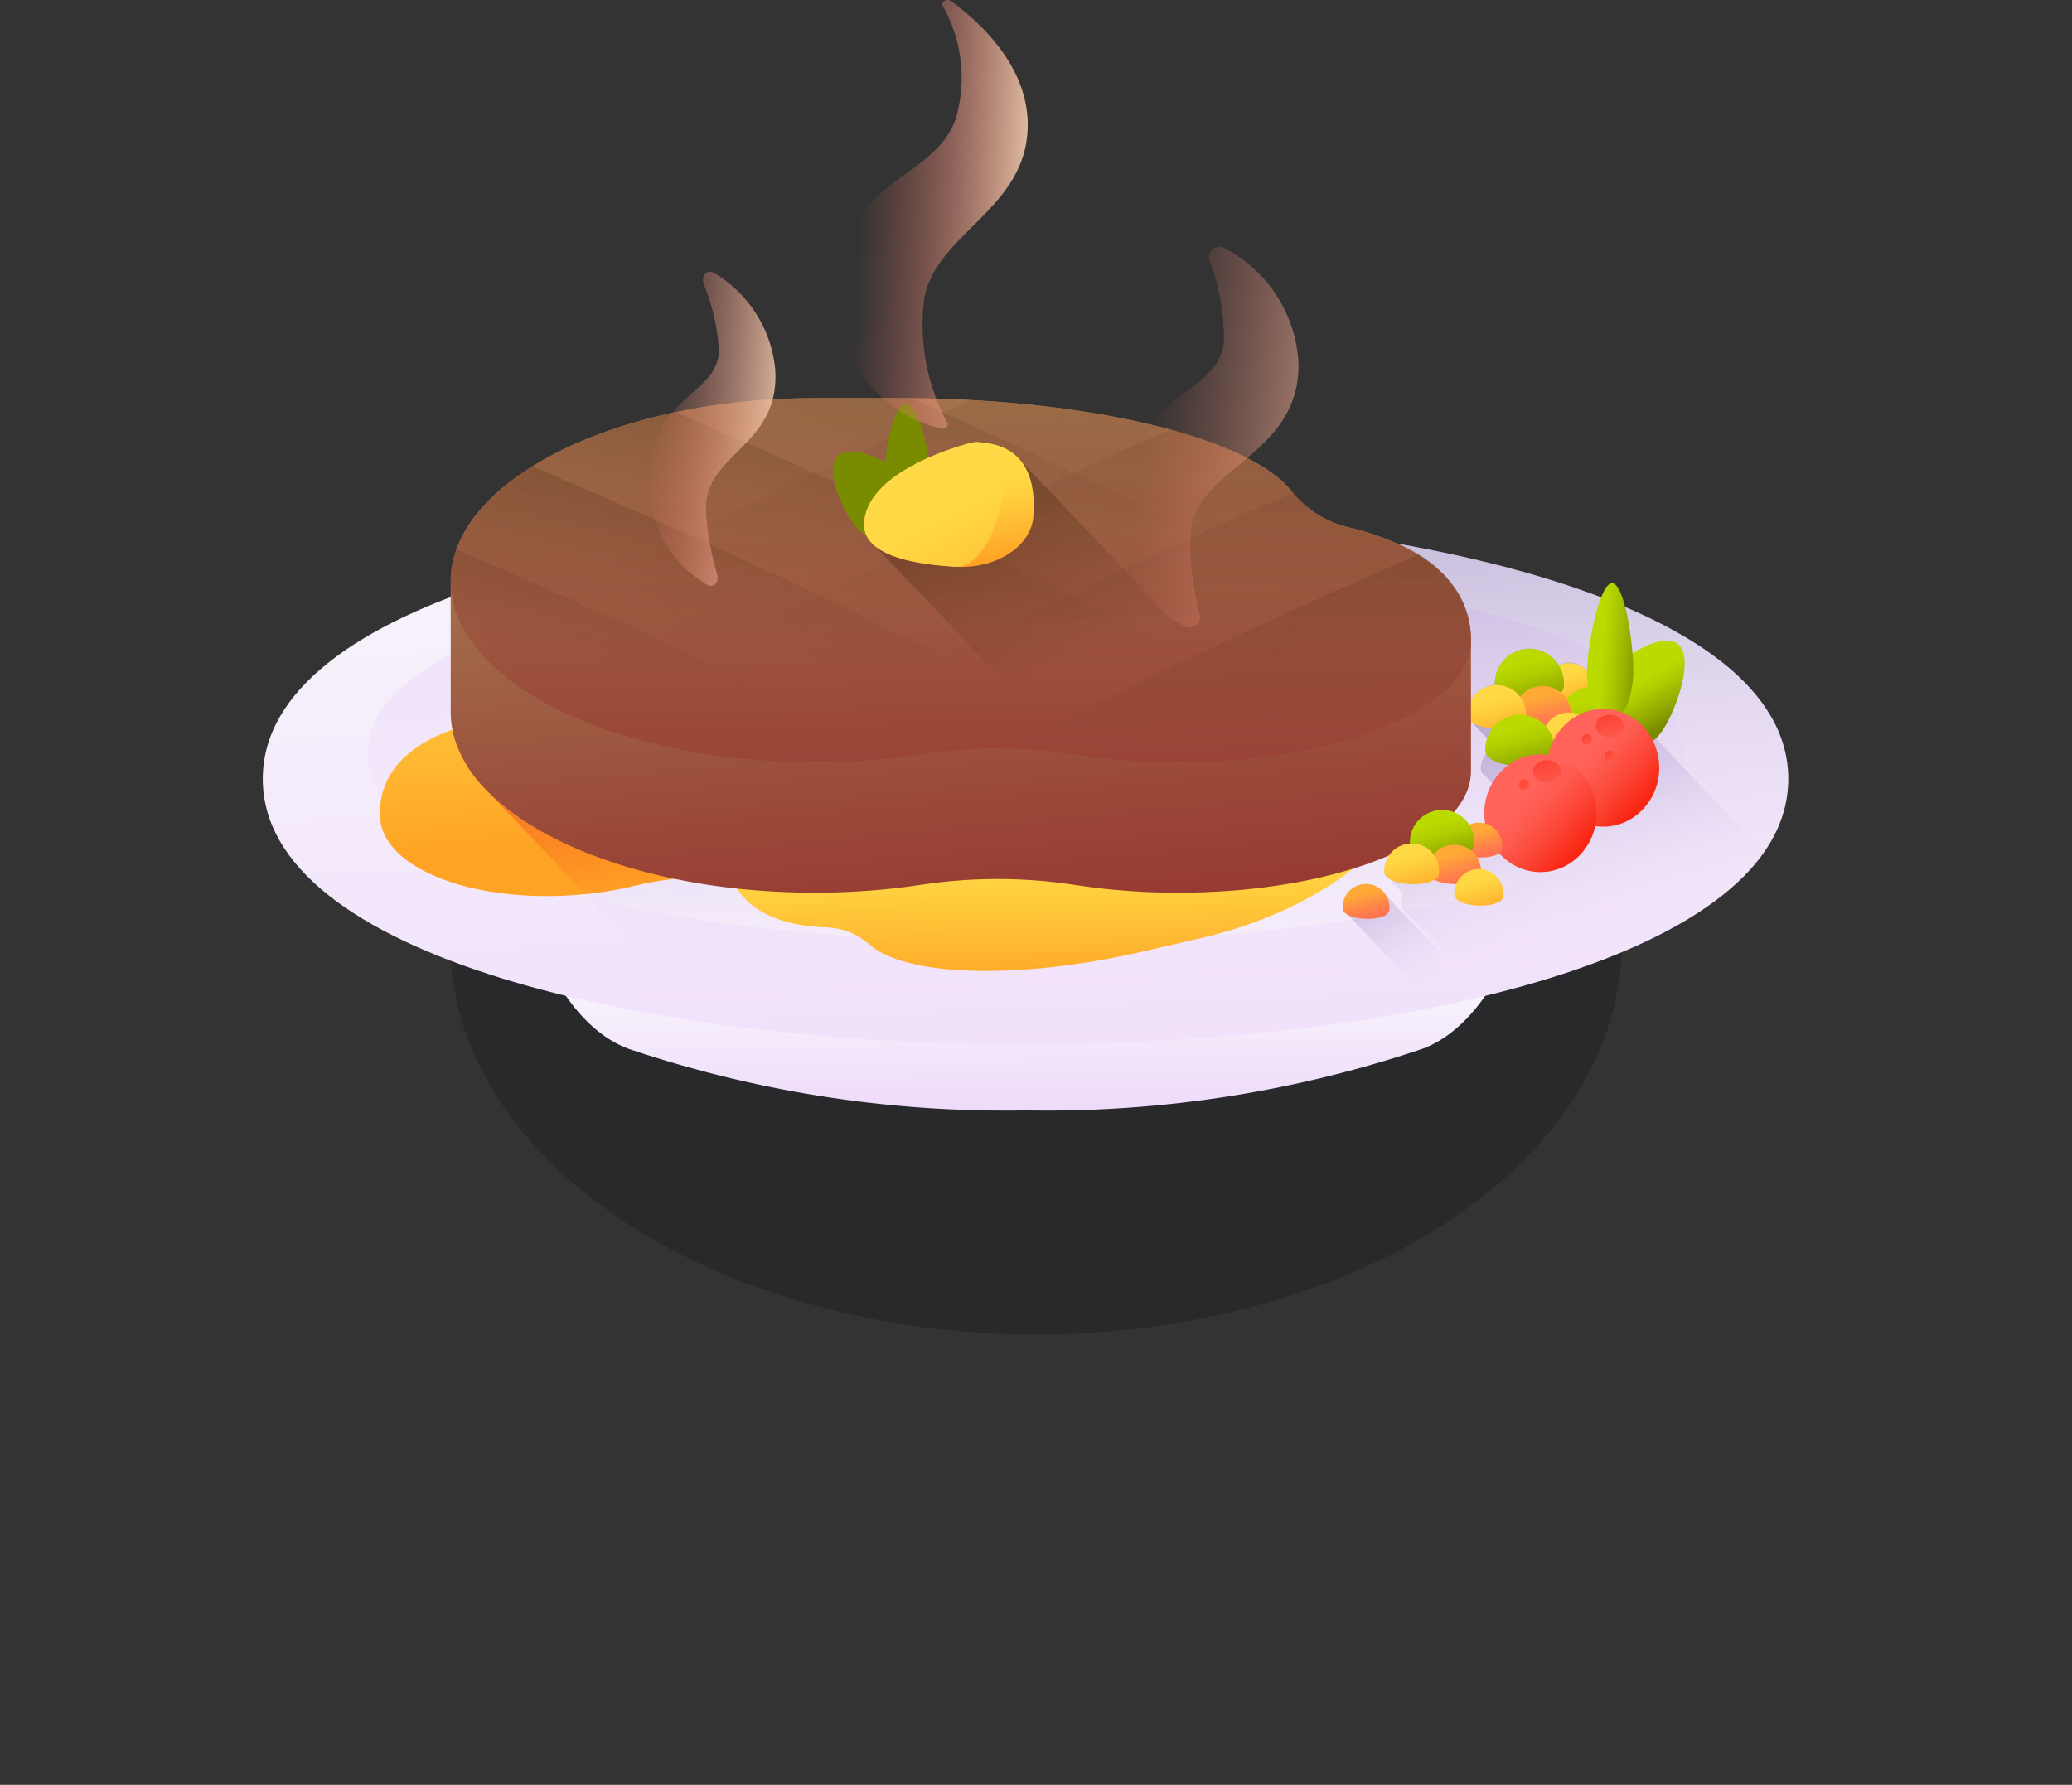 <svg xmlns="http://www.w3.org/2000/svg" xmlns:xlink="http://www.w3.org/1999/xlink" width="69" height="59.445" viewBox="0 0 69 59.445">
  <rect x="0" y="0" width="69" height="59.445" fill="#333333" stroke="none"/>
  <defs>
    <linearGradient id="linear-gradient" x1="0.504" y1="0.342" x2="0.512" y2="0.972" gradientUnits="objectBoundingBox">
      <stop offset="0" stop-color="#f8f6fb"/>
      <stop offset="1" stop-color="#efdcfb"/>
    </linearGradient>
    <linearGradient id="linear-gradient-2" x1="0.461" y1="0.079" x2="0.552" y2="1.066" xlink:href="#linear-gradient"/>
    <linearGradient id="linear-gradient-3" x1="0.532" y1="1.379" x2="0.477" y2="-0.143" xlink:href="#linear-gradient"/>
    <linearGradient id="linear-gradient-4" x1="0.549" y1="0.822" x2="0.379" y2="-0.534" gradientUnits="objectBoundingBox">
      <stop offset="0" stop-color="#efdcfb" stop-opacity="0"/>
      <stop offset="0.029" stop-color="#e9d6f7" stop-opacity="0.027"/>
      <stop offset="0.22" stop-color="#c5b5de" stop-opacity="0.22"/>
      <stop offset="0.414" stop-color="#aa9bcb" stop-opacity="0.416"/>
      <stop offset="0.608" stop-color="#9688bd" stop-opacity="0.608"/>
      <stop offset="0.803" stop-color="#8a7db5" stop-opacity="0.804"/>
      <stop offset="1" stop-color="#8679b2"/>
    </linearGradient>
    <linearGradient id="linear-gradient-5" x1="0.582" y1="0.817" x2="0.14" y2="-0.263" xlink:href="#linear-gradient-4"/>
    <linearGradient id="linear-gradient-6" x1="0.416" y1="-0.221" x2="0.623" y2="0.72" gradientUnits="objectBoundingBox">
      <stop offset="0" stop-color="#ffd945"/>
      <stop offset="0.304" stop-color="#ffcd3e"/>
      <stop offset="0.856" stop-color="#ffad2b"/>
      <stop offset="1" stop-color="#ffa325"/>
    </linearGradient>
    <linearGradient id="linear-gradient-7" x1="0.619" y1="0.62" x2="0.634" y2="1.017" xlink:href="#linear-gradient-6"/>
    <linearGradient id="linear-gradient-8" x1="0.701" y1="0.833" x2="0.209" y2="-0.166" gradientUnits="objectBoundingBox">
      <stop offset="0" stop-color="#f82814" stop-opacity="0"/>
      <stop offset="1" stop-color="#c0272d"/>
    </linearGradient>
    <linearGradient id="linear-gradient-9" x1="0.377" y1="0.266" x2="0.665" y2="1.134" xlink:href="#linear-gradient-6"/>
    <linearGradient id="linear-gradient-10" x1="0.377" y1="0.266" x2="0.665" y2="1.134" gradientUnits="objectBoundingBox">
      <stop offset="0" stop-color="#bada00"/>
      <stop offset="0.227" stop-color="#b0ce00"/>
      <stop offset="0.638" stop-color="#95ae00"/>
      <stop offset="1" stop-color="#798c00"/>
    </linearGradient>
    <linearGradient id="linear-gradient-11" x1="0.377" y1="0.266" x2="0.665" y2="1.134" xlink:href="#linear-gradient-10"/>
    <linearGradient id="linear-gradient-12" x1="0.377" y1="0.266" x2="0.665" y2="1.134" gradientUnits="objectBoundingBox">
      <stop offset="0" stop-color="#ffa936"/>
      <stop offset="0.411" stop-color="#ff8548"/>
      <stop offset="0.778" stop-color="#ff6c54"/>
      <stop offset="1" stop-color="#ff6359"/>
    </linearGradient>
    <linearGradient id="linear-gradient-13" x1="0.377" y1="0.266" x2="0.665" y2="1.134" xlink:href="#linear-gradient-6"/>
    <linearGradient id="linear-gradient-14" x1="0.377" y1="0.266" x2="0.665" y2="1.134" xlink:href="#linear-gradient-6"/>
    <linearGradient id="linear-gradient-15" x1="0.377" y1="0.266" x2="0.665" y2="1.134" xlink:href="#linear-gradient-10"/>
    <linearGradient id="linear-gradient-17" x1="0.423" y1="0.154" x2="0.69" y2="1.571" gradientUnits="objectBoundingBox">
      <stop offset="0" stop-color="#a57c52"/>
      <stop offset="0.134" stop-color="#a26c4a"/>
      <stop offset="0.516" stop-color="#994336"/>
      <stop offset="0.817" stop-color="#942a2a"/>
      <stop offset="1" stop-color="#922125"/>
    </linearGradient>
    <linearGradient id="linear-gradient-18" x1="0.445" y1="-0.169" x2="0.613" y2="2.131" xlink:href="#linear-gradient-17"/>
    <linearGradient id="linear-gradient-19" x1="0.491" y1="0.471" x2="0.253" y2="-4.483" gradientUnits="objectBoundingBox">
      <stop offset="0" stop-color="#42210b" stop-opacity="0"/>
      <stop offset="1" stop-color="#42210b"/>
    </linearGradient>
    <linearGradient id="linear-gradient-20" x1="0.487" y1="0.586" x2="0.022" y2="-4.809" xlink:href="#linear-gradient-19"/>
    <linearGradient id="linear-gradient-21" x1="0.494" y1="0.65" x2="0.128" y2="-5.399" xlink:href="#linear-gradient-19"/>
    <linearGradient id="linear-gradient-22" x1="0.516" y1="0.884" x2="0.178" y2="-3.843" xlink:href="#linear-gradient-19"/>
    <linearGradient id="linear-gradient-23" x1="0.568" y1="0.323" x2="1.02" y2="-1.48" xlink:href="#linear-gradient-19"/>
    <linearGradient id="linear-gradient-24" x1="0.536" y1="0.564" x2="1.372" y2="-1.386" xlink:href="#linear-gradient-19"/>
    <linearGradient id="linear-gradient-25" x1="0.501" y1="0.638" x2="1.131" y2="-1.564" xlink:href="#linear-gradient-19"/>
    <linearGradient id="linear-gradient-26" x1="0.474" y1="0.582" x2="1.395" y2="-2.043" xlink:href="#linear-gradient-19"/>
    <linearGradient id="linear-gradient-27" x1="0.517" y1="0.654" x2="-0.279" y2="-0.628" xlink:href="#linear-gradient-19"/>
    <linearGradient id="linear-gradient-28" x1="-34.519" y1="-42.465" x2="-33.846" y2="-42.091" xlink:href="#linear-gradient-10"/>
    <linearGradient id="linear-gradient-29" x1="-44.753" y1="-2.198" x2="-43.516" y2="-1.906" xlink:href="#linear-gradient-10"/>
    <linearGradient id="linear-gradient-30" x1="0.456" y1="0.355" x2="0.602" y2="0.966" xlink:href="#linear-gradient-6"/>
    <linearGradient id="linear-gradient-31" x1="0.53" y1="0.488" x2="1.184" y2="1.444" xlink:href="#linear-gradient-6"/>
    <linearGradient id="linear-gradient-32" x1="0.454" y1="0.331" x2="0.698" y2="0.777" xlink:href="#linear-gradient-10"/>
    <linearGradient id="linear-gradient-33" x1="0.335" y1="0.467" x2="1.173" y2="0.644" xlink:href="#linear-gradient-10"/>
    <linearGradient id="linear-gradient-34" x1="0.37" y1="0.376" x2="0.826" y2="0.81" gradientUnits="objectBoundingBox">
      <stop offset="0" stop-color="#ff6359"/>
      <stop offset="0.224" stop-color="#fe5b50"/>
      <stop offset="0.595" stop-color="#fc4637"/>
      <stop offset="1" stop-color="#f82814"/>
    </linearGradient>
    <linearGradient id="linear-gradient-35" x1="0.933" y1="1.683" x2="0.008" y2="-0.844" xlink:href="#linear-gradient-34"/>
    <linearGradient id="linear-gradient-36" x1="1.036" y1="1.623" x2="-0.109" y2="-0.776" xlink:href="#linear-gradient-34"/>
    <linearGradient id="linear-gradient-37" x1="1.036" y1="1.623" x2="-0.109" y2="-0.776" xlink:href="#linear-gradient-34"/>
    <linearGradient id="linear-gradient-38" x1="0.37" y1="0.376" x2="0.826" y2="0.81" xlink:href="#linear-gradient-34"/>
    <linearGradient id="linear-gradient-39" x1="0.933" y1="1.683" x2="0.008" y2="-0.844" xlink:href="#linear-gradient-34"/>
    <linearGradient id="linear-gradient-40" x1="1.036" y1="1.623" x2="-0.109" y2="-0.776" xlink:href="#linear-gradient-34"/>
    <linearGradient id="linear-gradient-42" x1="0.668" y1="0.833" x2="-0.335" y2="-0.783" xlink:href="#linear-gradient-4"/>
    <linearGradient id="linear-gradient-43" x1="0.377" y1="0.267" x2="0.665" y2="1.134" xlink:href="#linear-gradient-12"/>
    <linearGradient id="linear-gradient-45" x1="0.377" y1="0.266" x2="0.665" y2="1.134" xlink:href="#linear-gradient-10"/>
    <linearGradient id="linear-gradient-46" x1="0.377" y1="0.266" x2="0.665" y2="1.134" xlink:href="#linear-gradient-12"/>
    <linearGradient id="linear-gradient-47" x1="0.377" y1="0.266" x2="0.665" y2="1.134" xlink:href="#linear-gradient-12"/>
    <linearGradient id="linear-gradient-48" x1="0.377" y1="0.266" x2="0.665" y2="1.134" xlink:href="#linear-gradient-6"/>
    <linearGradient id="linear-gradient-49" x1="0.377" y1="0.266" x2="0.665" y2="1.134" xlink:href="#linear-gradient-6"/>
    <linearGradient id="linear-gradient-51" x1="0.182" y1="0.432" x2="1.621" y2="0.759" gradientUnits="objectBoundingBox">
      <stop offset="0" stop-color="#e87264" stop-opacity="0"/>
      <stop offset="1" stop-color="#f8dfbe"/>
    </linearGradient>
    <linearGradient id="linear-gradient-52" x1="0.125" y1="0.453" x2="1.091" y2="0.555" gradientUnits="objectBoundingBox">
      <stop offset="0" stop-color="#e87264" stop-opacity="0"/>
      <stop offset="0.157" stop-color="#e97869" stop-opacity="0.157"/>
      <stop offset="0.378" stop-color="#ec8b78" stop-opacity="0.376"/>
      <stop offset="0.635" stop-color="#f0a991" stop-opacity="0.635"/>
      <stop offset="0.919" stop-color="#f6d2b3" stop-opacity="0.918"/>
      <stop offset="1" stop-color="#f8dfbe"/>
    </linearGradient>
    <linearGradient id="linear-gradient-53" x1="0.02" y1="0.428" x2="1.148" y2="0.604" xlink:href="#linear-gradient-51"/>
  </defs>
  <g id="Group_2759" data-name="Group 2759" transform="translate(8.751)">
    <ellipse id="Ellipse_151" data-name="Ellipse 151" cx="19.5" cy="13" rx="19.5" ry="13" transform="translate(6.249 18.445)" fill="#1a1b1f" opacity="0.42"/>
    <g id="_008-steak" data-name="008-steak" transform="translate(0)">
      <g id="Group_2745" data-name="Group 2745" transform="translate(0 17.097)">
        <path id="Path_1943" data-name="Path 1943" d="M104.9,375.671a57.568,57.568,0,0,1-16.605-2.243c.651,2.323,1.875,4.08,3.384,4.642a39.222,39.222,0,0,0,13.221,2.052,39.219,39.219,0,0,0,13.221-2.052c1.509-.562,2.733-2.319,3.384-4.642A57.568,57.568,0,0,1,104.9,375.671Z" transform="translate(-79.5 -360.237)" fill="url(#linear-gradient)"/>
        <path id="Path_1944" data-name="Path 1944" d="M50.8,249.849c0,11.794-50.8,11.794-50.8,0S50.8,238.056,50.8,249.849Z" transform="translate(0 -241.004)" fill="url(#linear-gradient-2)"/>
        <path id="Path_1945" data-name="Path 1945" d="M78.828,264.117c0,8.408-43.828,8.408-43.828,0S78.828,255.709,78.828,264.117Z" transform="translate(-31.514 -256.137)" fill="url(#linear-gradient-3)"/>
      </g>
      <path id="Path_1946" data-name="Path 1946" d="M107.381,249.847a4.684,4.684,0,0,1-1.7,3.457c-5.287,4.9-21.823,6.46-34.256,4.671l-7.261-7.62a3.846,3.846,0,0,1-1.323-2.738v-3.829c7.822-2.977,21.412-3.569,31.528-1.776C101.816,243.332,107.381,245.943,107.381,249.847Z" transform="translate(-56.581 -223.906)" fill="url(#linear-gradient-4)"/>
      <g id="Group_2746" data-name="Group 2746" transform="translate(37.344 21.609)">
        <path id="Path_1947" data-name="Path 1947" d="M387.558,293.085a6.322,6.322,0,0,1-.893,1.012c-1.746,1.62-4.72,2.874-8.366,3.763l-2.633-2.764a.339.339,0,0,1-.192-.291,1.157,1.157,0,0,1,.061-.34l-.441-.486a.3.3,0,0,1-.183-.26.937.937,0,0,1,.86-.926.191.191,0,0,1,0-.034,1.1,1.1,0,0,1,1.1-1.091,1.051,1.051,0,0,1,.8.424c.029.024.056.049.082.075a.732.732,0,0,1,.521-.033,2.007,2.007,0,0,1,.229-1.346c-.013-.019-.178-.167-.2-.238a.283.283,0,0,1-.178-.243.9.9,0,0,1,.175-.512.27.27,0,0,1-.024-.119,1.248,1.248,0,0,1,.069-.374l-.487-.519a.32.32,0,0,1-.186-.272,1.006,1.006,0,0,1,.922-1c0-.011,0-.023,0-.036a1.177,1.177,0,0,1,1.184-1.172,1.133,1.133,0,0,1,.861.451,1.218,1.218,0,0,1,.091.087.814.814,0,0,1,.353-.072.824.824,0,0,1,.646.353l.5.518a1.155,1.155,0,0,1,.508.375Z" transform="translate(-374.909 -286.308)" fill="url(#linear-gradient-5)"/>
      </g>
      <path id="Path_1948" data-name="Path 1948" d="M41.664,277.964A2.2,2.2,0,0,0,42.785,277c.845-1.354,4.148-2.527,8.15-2.781l1.792-.113c4.248-.269,7.809,1.56,7.949,4s-3.189,4.643-7.437,4.912a13.024,13.024,0,0,1-2.272-.051,9.354,9.354,0,0,0-3.277.217,12.377,12.377,0,0,1-2.142.321c-3.418.216-6.266-.939-6.36-2.58C39.085,279.142,40.626,278.316,41.664,277.964Z" transform="translate(-35.28 -253.687)" fill="url(#linear-gradient-6)"/>
      <path id="Path_1949" data-name="Path 1949" d="M158.443,300.374a2.272,2.272,0,0,1,1.411.588c1.23,1.045,4.948,1.172,9.144.2l1.878-.434c4.453-1.028,7.644-3.864,7.143-6.255s-4.518-3.5-8.971-2.469a15.111,15.111,0,0,0-2.33.737,10.8,10.8,0,0,1-3.438.784,14.189,14.189,0,0,0-2.3.34c-3.584.827-6.216,2.8-5.88,4.406.366,1.747,2.174,2.075,3.338,2.1Z" transform="translate(-139.629 -269.485)" fill="url(#linear-gradient-7)"/>
      <path id="Path_1950" data-name="Path 1950" d="M82.5,278.109c-.141-2.444-3.7-4.273-7.949-4l-1.792.113c-4,.254-7.305,1.427-8.15,2.781a2.2,2.2,0,0,1-1.121.966l-.066.023a4.156,4.156,0,0,0,1.265,2.15l3.174,3.331a12.15,12.15,0,0,0,1.655-.281,9.354,9.354,0,0,1,3.277-.217,13.036,13.036,0,0,0,2.272.051C79.313,282.753,82.642,280.553,82.5,278.109Z" transform="translate(-57.105 -253.688)" fill="url(#linear-gradient-8)"/>
      <g id="Group_2747" data-name="Group 2747" transform="translate(40.109 21.61)">
        <path id="Path_1951" data-name="Path 1951" d="M429.893,291.89c-.013.485-1.687.434-1.674-.051a.838.838,0,1,1,1.674.051Z" transform="translate(-425.674 -290.521)" fill="url(#linear-gradient-9)"/>
        <path id="Path_1952" data-name="Path 1952" d="M435.251,300.276c-.019.666-2.319.6-2.3-.071a1.152,1.152,0,1,1,2.3.071Z" transform="translate(-429.934 -297.767)" fill="url(#linear-gradient-10)"/>
        <path id="Path_1953" data-name="Path 1953" d="M414.191,287.556c-.019.666-2.319.6-2.3-.071a1.152,1.152,0,1,1,2.3.071Z" transform="translate(-410.972 -286.314)" fill="url(#linear-gradient-11)"/>
        <path id="Path_1954" data-name="Path 1954" d="M420.143,299.764c-.015.554-1.926.495-1.911-.059a.957.957,0,1,1,1.911.059Z" transform="translate(-416.681 -297.495)" fill="url(#linear-gradient-12)"/>
        <path id="Path_1955" data-name="Path 1955" d="M429.564,308.559c-.014.509-1.77.455-1.755-.054a.879.879,0,1,1,1.755.054Z" transform="translate(-425.304 -305.49)" fill="url(#linear-gradient-13)"/>
        <path id="Path_1956" data-name="Path 1956" d="M404.621,299.474c-.016.567-1.973.507-1.957-.06a.98.98,0,1,1,1.957.06Z" transform="translate(-402.664 -297.211)" fill="url(#linear-gradient-14)"/>
        <path id="Path_1957" data-name="Path 1957" d="M411.031,309.6c-.019.666-2.319.6-2.3-.071a1.152,1.152,0,1,1,2.3.071Z" transform="translate(-408.127 -306.162)" fill="url(#linear-gradient-15)"/>
        <path id="Path_1958" data-name="Path 1958" d="M408.879,318.8c-.013.485-1.687.434-1.674-.051a.838.838,0,1,1,1.674.051Z" transform="translate(-406.753 -314.754)" fill="url(#linear-gradient-13)"/>
      </g>
      <g id="Group_2752" data-name="Group 2752" transform="translate(6.259 13.258)">
        <g id="Group_2749" data-name="Group 2749">
          <path id="Path_1959" data-name="Path 1959" d="M62.835,212.917c0,3.324,5.423,6.019,12.113,6.019a23.648,23.648,0,0,0,3.561-.264,16.99,16.99,0,0,1,5.162.013,22.39,22.39,0,0,0,3.391.251c5.384,0,9.748-1.81,9.748-4.043v-4.345c0-2.429-2.492-3.416-4.153-3.8a3.429,3.429,0,0,1-1.846-1.212c-1.448-1.762-6.738-3.069-13.041-3.069H74.948c-6.69,0-12.113,2.784-12.113,6.109C62.835,208.586,62.835,212.9,62.835,212.917Z" transform="translate(-62.835 -202.463)" fill="url(#linear-gradient-17)"/>
          <path id="Path_1960" data-name="Path 1960" d="M92.658,206.744a3.428,3.428,0,0,1-1.846-1.212c-1.448-1.762-6.738-3.069-13.041-3.069H74.949c-6.69,0-12.113,2.784-12.113,6.109s5.423,6.019,12.113,6.019a23.65,23.65,0,0,0,3.561-.264,16.989,16.989,0,0,1,5.162.013,22.392,22.392,0,0,0,3.391.251c5.384,0,9.748-1.81,9.748-4.043,0-2.429-2.492-3.416-4.153-3.8Z" transform="translate(-62.836 -202.463)" fill="url(#linear-gradient-18)"/>
          <g id="Group_2748" data-name="Group 2748" transform="translate(0.893 0.066)">
            <path id="Path_1961" data-name="Path 1961" d="M104.879,211.143c0,2.233-4.365,4.042-9.749,4.042a22.456,22.456,0,0,1-3.391-.251,16.988,16.988,0,0,0-5.162-.014,23.564,23.564,0,0,1-3.56.264,23.1,23.1,0,0,1-4.7-.469c-2.953-.619-5.31-1.8-6.52-3.278,3.993-2.316,9.121-4.956,14.8-7.557q.841-.386,1.67-.757c4.626.254,8.424,1.221,10.092,2.509a3.222,3.222,0,0,1,.521.494,3.432,3.432,0,0,0,1.846,1.213C102.388,207.727,104.879,208.714,104.879,211.143Z" transform="translate(-71.797 -203.124)" fill="url(#linear-gradient-19)"/>
            <path id="Path_1962" data-name="Path 1962" d="M137.122,220.062c0,2.233-4.365,4.042-9.749,4.042a22.456,22.456,0,0,1-3.391-.251,17.055,17.055,0,0,0-4.414-.11q-.375.039-.748.1a23.561,23.561,0,0,1-3.56.264,23.1,23.1,0,0,1-4.7-.469,17.289,17.289,0,0,1-2.953-.884c4.055-2.38,9.358-5.122,15.254-7.823,1.447-.663,2.873-1.3,4.264-1.9a10.4,10.4,0,0,1,3.477,1.522,3.222,3.222,0,0,1,.521.494,3.432,3.432,0,0,0,1.846,1.213,9.5,9.5,0,0,1,1.525.488h0A3.682,3.682,0,0,1,137.122,220.062Z" transform="translate(-104.04 -212.042)" fill="url(#linear-gradient-20)"/>
            <path id="Path_1963" data-name="Path 1963" d="M187.049,239.092c0,2.193-4.21,3.977-9.462,4.04l-.287,0a22.456,22.456,0,0,1-3.391-.251,17.056,17.056,0,0,0-4.414-.11q-.375.039-.748.1a23.562,23.562,0,0,1-3.56.264c-.726,0-1.438-.031-2.131-.092,3.826-2.168,8.558-4.578,13.752-6.957,1.465-.671,2.909-1.313,4.316-1.92a3.394,3.394,0,0,0,1.771,1.124,9.5,9.5,0,0,1,1.525.488h0a3.835,3.835,0,0,1,2.6,2.861A3.34,3.34,0,0,1,187.049,239.092Z" transform="translate(-153.967 -231.073)" fill="url(#linear-gradient-21)"/>
            <path id="Path_1964" data-name="Path 1964" d="M264.843,257.734c0,2.193-4.21,3.977-9.462,4.04l-.287,0a22.46,22.46,0,0,1-3.391-.251,17.277,17.277,0,0,0-2.246-.2c2.8-1.457,5.891-2.971,9.167-4.472,1.519-.7,3.013-1.36,4.469-1.986a3.382,3.382,0,0,1,1.718,2.41A3.342,3.342,0,0,1,264.843,257.734Z" transform="translate(-231.76 -249.715)" fill="url(#linear-gradient-22)"/>
          </g>
          <path id="Path_1965" data-name="Path 1965" d="M96.352,211.777c-1.039,1.354-3.753,2.4-7.132,2.715-.694.065-1.416.1-2.158.1a22.458,22.458,0,0,1-3.391-.251,16.988,16.988,0,0,0-5.162-.014,23.561,23.561,0,0,1-3.56.264c-6.691,0-12.113-2.695-12.113-6.019,0-1.71,1.435-3.278,3.741-4.4a19.612,19.612,0,0,1,8.372-1.712h2.822l.388,0q.9.4,1.814.821a168.876,168.876,0,0,1,16.378,8.491Z" transform="translate(-62.837 -202.464)" fill="url(#linear-gradient-23)"/>
          <path id="Path_1966" data-name="Path 1966" d="M92.381,218.169a18.83,18.83,0,0,1-3.161.555c-.694.065-1.416.1-2.158.1a22.46,22.46,0,0,1-3.391-.251,17.037,17.037,0,0,0-4.424-.109c-.247.026-.492.057-.738.1a23.561,23.561,0,0,1-3.56.264c-6.691,0-12.113-2.695-12.113-6.019a3.4,3.4,0,0,1,.56-1.822,7.6,7.6,0,0,1,3.182-2.574,16.35,16.35,0,0,1,3.746-1.244c1.819.77,3.7,1.6,5.629,2.483a168.587,168.587,0,0,1,16.428,8.522Z" transform="translate(-62.837 -206.696)" fill="url(#linear-gradient-24)"/>
          <path id="Path_1967" data-name="Path 1967" d="M85.786,235.144c-.734-.04-1.441-.113-2.114-.216a17.039,17.039,0,0,0-4.424-.109c-.247.026-.492.057-.738.1a23.563,23.563,0,0,1-3.56.264,22.97,22.97,0,0,1-4.958-.525,12.363,12.363,0,0,1-5.831-2.753,3.851,3.851,0,0,1-1.325-2.741,3.4,3.4,0,0,1,.56-1.822,6.618,6.618,0,0,1,2.152-2.009c2.051.858,4.192,1.8,6.384,2.8C77.172,230.529,81.943,232.962,85.786,235.144Z" transform="translate(-62.837 -223.051)" fill="url(#linear-gradient-25)"/>
          <path id="Path_1968" data-name="Path 1968" d="M77.651,260.009a23.808,23.808,0,0,1-2.7.151,22.972,22.972,0,0,1-4.958-.525,12.363,12.363,0,0,1-5.831-2.753,3.851,3.851,0,0,1-1.325-2.741,3.152,3.152,0,0,1,.189-1.067c1.588.679,3.221,1.4,4.885,2.165C71.412,256.843,74.7,258.461,77.651,260.009Z" transform="translate(-62.837 -248.033)" fill="url(#linear-gradient-26)"/>
        </g>
        <path id="Path_1969" data-name="Path 1969" d="M213.655,227.771c.634-.059,1.245-.145,1.826-.253l-9.2-9.653a1.8,1.8,0,0,0-1.465-.652.8.8,0,0,0-.234.026c-.6.158-3.453,1-3.544,2.673a.893.893,0,0,0,.376.773l6.6,6.921.1.014a22.458,22.458,0,0,0,3.391.251C212.239,227.871,212.961,227.836,213.655,227.771Z" transform="translate(-187.271 -215.743)" fill="url(#linear-gradient-27)"/>
        <g id="Group_2751" data-name="Group 2751" transform="translate(12.732 0.199)">
          <path id="Path_1970" data-name="Path 1970" d="M193.089,221.2a1.25,1.25,0,0,1,0,1.708,1.113,1.113,0,0,1-1.627,0c-.449-.472-1.111-1.931-.662-2.4S192.64,220.729,193.089,221.2Z" transform="translate(-190.65 -218.766)" fill="url(#linear-gradient-28)"/>
          <path id="Path_1971" data-name="Path 1971" d="M209.382,206.892c.02.748-.308,1.364-.734,1.377s-.787-.583-.807-1.331.279-2.465.7-2.477S209.362,206.144,209.382,206.892Z" transform="translate(-206.128 -204.46)" fill="url(#linear-gradient-29)"/>
          <g id="Group_2750" data-name="Group 2750" transform="translate(1.035 1.27)">
            <path id="Path_1972" data-name="Path 1972" d="M204.818,217.214a.808.808,0,0,0-.234.026c-.6.158-3.453,1-3.544,2.673-.057,1.045,1.588,1.368,3.056,1.449,1.341.074,2.5-.676,2.576-1.668C206.76,218.571,206.495,217.275,204.818,217.214Z" transform="translate(-201.038 -217.214)" fill="url(#linear-gradient-30)"/>
            <path id="Path_1973" data-name="Path 1973" d="M204.818,217.214a.808.808,0,0,0-.234.026c-.6.158-3.453,1-3.544,2.673-.057,1.045,1.588,1.368,3.056,1.449C205.436,221.436,206.495,217.275,204.818,217.214Z" transform="translate(-201.038 -217.214)" fill="url(#linear-gradient-31)"/>
          </g>
        </g>
      </g>
      <g id="Group_2753" data-name="Group 2753" transform="translate(44.096 19.423)">
        <path id="Path_1974" data-name="Path 1974" d="M447.835,284.587a1.747,1.747,0,0,0,0,2.063.988.988,0,0,0,1.627,0c.449-.57,1.111-2.333.662-2.9S448.284,284.017,447.835,284.587Z" transform="translate(-447.019 -281.646)" fill="url(#linear-gradient-32)"/>
        <path id="Path_1975" data-name="Path 1975" d="M442.693,267.3c-.02.9.308,1.648.734,1.663s.787-.7.807-1.608-.279-2.978-.7-2.993S442.713,266.4,442.693,267.3Z" transform="translate(-442.692 -264.361)" fill="url(#linear-gradient-33)"/>
      </g>
      <g id="Group_2756" data-name="Group 2756" transform="translate(40.68 23.613)">
        <g id="Group_2754" data-name="Group 2754" transform="translate(2.088 0)">
          <ellipse id="Ellipse_143" data-name="Ellipse 143" cx="1.868" cy="1.96" rx="1.868" ry="1.96" fill="url(#linear-gradient-34)"/>
          <ellipse id="Ellipse_144" data-name="Ellipse 144" cx="0.465" cy="0.375" rx="0.465" ry="0.375" transform="translate(1.623 0.192)" fill="url(#linear-gradient-35)"/>
          <ellipse id="Ellipse_145" data-name="Ellipse 145" cx="0.17" cy="0.179" rx="0.17" ry="0.179" transform="translate(1.158 0.836)" fill="url(#linear-gradient-36)"/>
          <ellipse id="Ellipse_146" data-name="Ellipse 146" cx="0.17" cy="0.179" rx="0.17" ry="0.179" transform="translate(1.918 1.391)" fill="url(#linear-gradient-37)"/>
        </g>
        <g id="Group_2755" data-name="Group 2755" transform="translate(0 1.513)">
          <ellipse id="Ellipse_147" data-name="Ellipse 147" cx="1.868" cy="1.96" rx="1.868" ry="1.96" fill="url(#linear-gradient-38)"/>
          <ellipse id="Ellipse_148" data-name="Ellipse 148" cx="0.465" cy="0.375" rx="0.465" ry="0.375" transform="translate(1.623 0.192)" fill="url(#linear-gradient-39)"/>
          <ellipse id="Ellipse_149" data-name="Ellipse 149" cx="0.17" cy="0.179" rx="0.17" ry="0.179" transform="translate(1.158 0.836)" fill="url(#linear-gradient-40)"/>
          <ellipse id="Ellipse_150" data-name="Ellipse 150" cx="0.17" cy="0.179" rx="0.17" ry="0.179" transform="translate(1.918 1.391)" fill="url(#linear-gradient-40)"/>
        </g>
      </g>
      <path id="Path_1976" data-name="Path 1976" d="M365.657,368.719q-.764.184-1.563.345L361.177,366c-.111-.06-.179-.137-.177-.233a.8.8,0,0,1,.8-.794.768.768,0,0,1,.6.333Z" transform="translate(-325.041 -335.529)" fill="url(#linear-gradient-42)"/>
      <g id="Group_2757" data-name="Group 2757" transform="translate(35.959 26.97)">
        <path id="Path_1977" data-name="Path 1977" d="M400.277,345.316c-.013.452-1.572.4-1.559-.048a.781.781,0,1,1,1.559.048Z" transform="translate(-394.961 -344.04)" fill="url(#linear-gradient-43)"/>
        <path id="Path_1978" data-name="Path 1978" d="M405.267,353.129c-.017.621-2.16.555-2.143-.066a1.073,1.073,0,1,1,2.143.066Z" transform="translate(-398.928 -350.791)" fill="url(#linear-gradient-11)"/>
        <path id="Path_1979" data-name="Path 1979" d="M385.651,341.28c-.017.621-2.16.555-2.143-.066a1.073,1.073,0,1,1,2.143.066Z" transform="translate(-381.266 -340.122)" fill="url(#linear-gradient-45)"/>
        <path id="Path_1980" data-name="Path 1980" d="M391.195,352.65c-.014.516-1.794.461-1.78-.055a.891.891,0,1,1,1.78.055Z" transform="translate(-386.585 -350.537)" fill="url(#linear-gradient-46)"/>
        <path id="Path_1981" data-name="Path 1981" d="M362.561,365.815c-.013.452-1.572.4-1.559-.048a.781.781,0,1,1,1.559.048Z" transform="translate(-361.002 -362.497)" fill="url(#linear-gradient-47)"/>
        <path id="Path_1982" data-name="Path 1982" d="M399.97,360.844c-.013.474-1.648.424-1.635-.05a.819.819,0,1,1,1.635.05Z" transform="translate(-394.616 -357.984)" fill="url(#linear-gradient-48)"/>
        <path id="Path_1983" data-name="Path 1983" d="M376.736,352.382c-.015.528-1.838.472-1.823-.056a.913.913,0,1,1,1.823.056Z" transform="translate(-373.527 -350.274)" fill="url(#linear-gradient-49)"/>
        <path id="Path_1984" data-name="Path 1984" d="M382.707,361.814c-.017.621-2.16.555-2.143-.066a1.073,1.073,0,1,1,2.143.066Z" transform="translate(-378.615 -358.611)" fill="url(#linear-gradient-45)"/>
      </g>
      <g id="Group_2758" data-name="Group 2758" transform="translate(12.892 0)">
        <path id="Path_1985" data-name="Path 1985" d="M288.637,152.329a.351.351,0,0,1,.492-.446,4.592,4.592,0,0,1,2.467,3.89c0,3.133-3.6,3.428-3.6,5.749a9.38,9.38,0,0,0,.3,2.532.351.351,0,0,1-.477.43,4.145,4.145,0,0,1-2.274-4c0-3.657,3.566-3.6,3.566-5.6A7.309,7.309,0,0,0,288.637,152.329Z" transform="translate(-269.995 -143.62)" fill="url(#linear-gradient-51)"/>
        <path id="Path_1986" data-name="Path 1986" d="M195.174,69.568c-.078-.14.131-.267.271-.166.95.689,2.556,2.147,2.556,4.118,0,2.8-3.04,3.592-3.445,5.774a6.877,6.877,0,0,0,.768,4.152c.06.116-.078.233-.22.189a4.57,4.57,0,0,1-3.445-5.064c.408-3.4,3.457-3.249,4-5.452A4.847,4.847,0,0,0,195.174,69.568Z" transform="translate(-185.42 -69.365)" fill="url(#linear-gradient-52)"/>
        <path id="Path_1987" data-name="Path 1987" d="M131.219,160.583c-.107-.262.117-.507.335-.368a4.194,4.194,0,0,1,2.042,3.21c.187,2.585-2.435,2.829-2.3,4.744a8.926,8.926,0,0,0,.368,2.089c.08.247-.119.466-.325.355a3.792,3.792,0,0,1-1.907-3.3c-.218-3.018,2.4-2.973,2.283-4.623a6.985,6.985,0,0,0-.5-2.107Z" transform="translate(-129.424 -151.129)" fill="url(#linear-gradient-53)"/>
      </g>
    </g>
  </g>
</svg>
